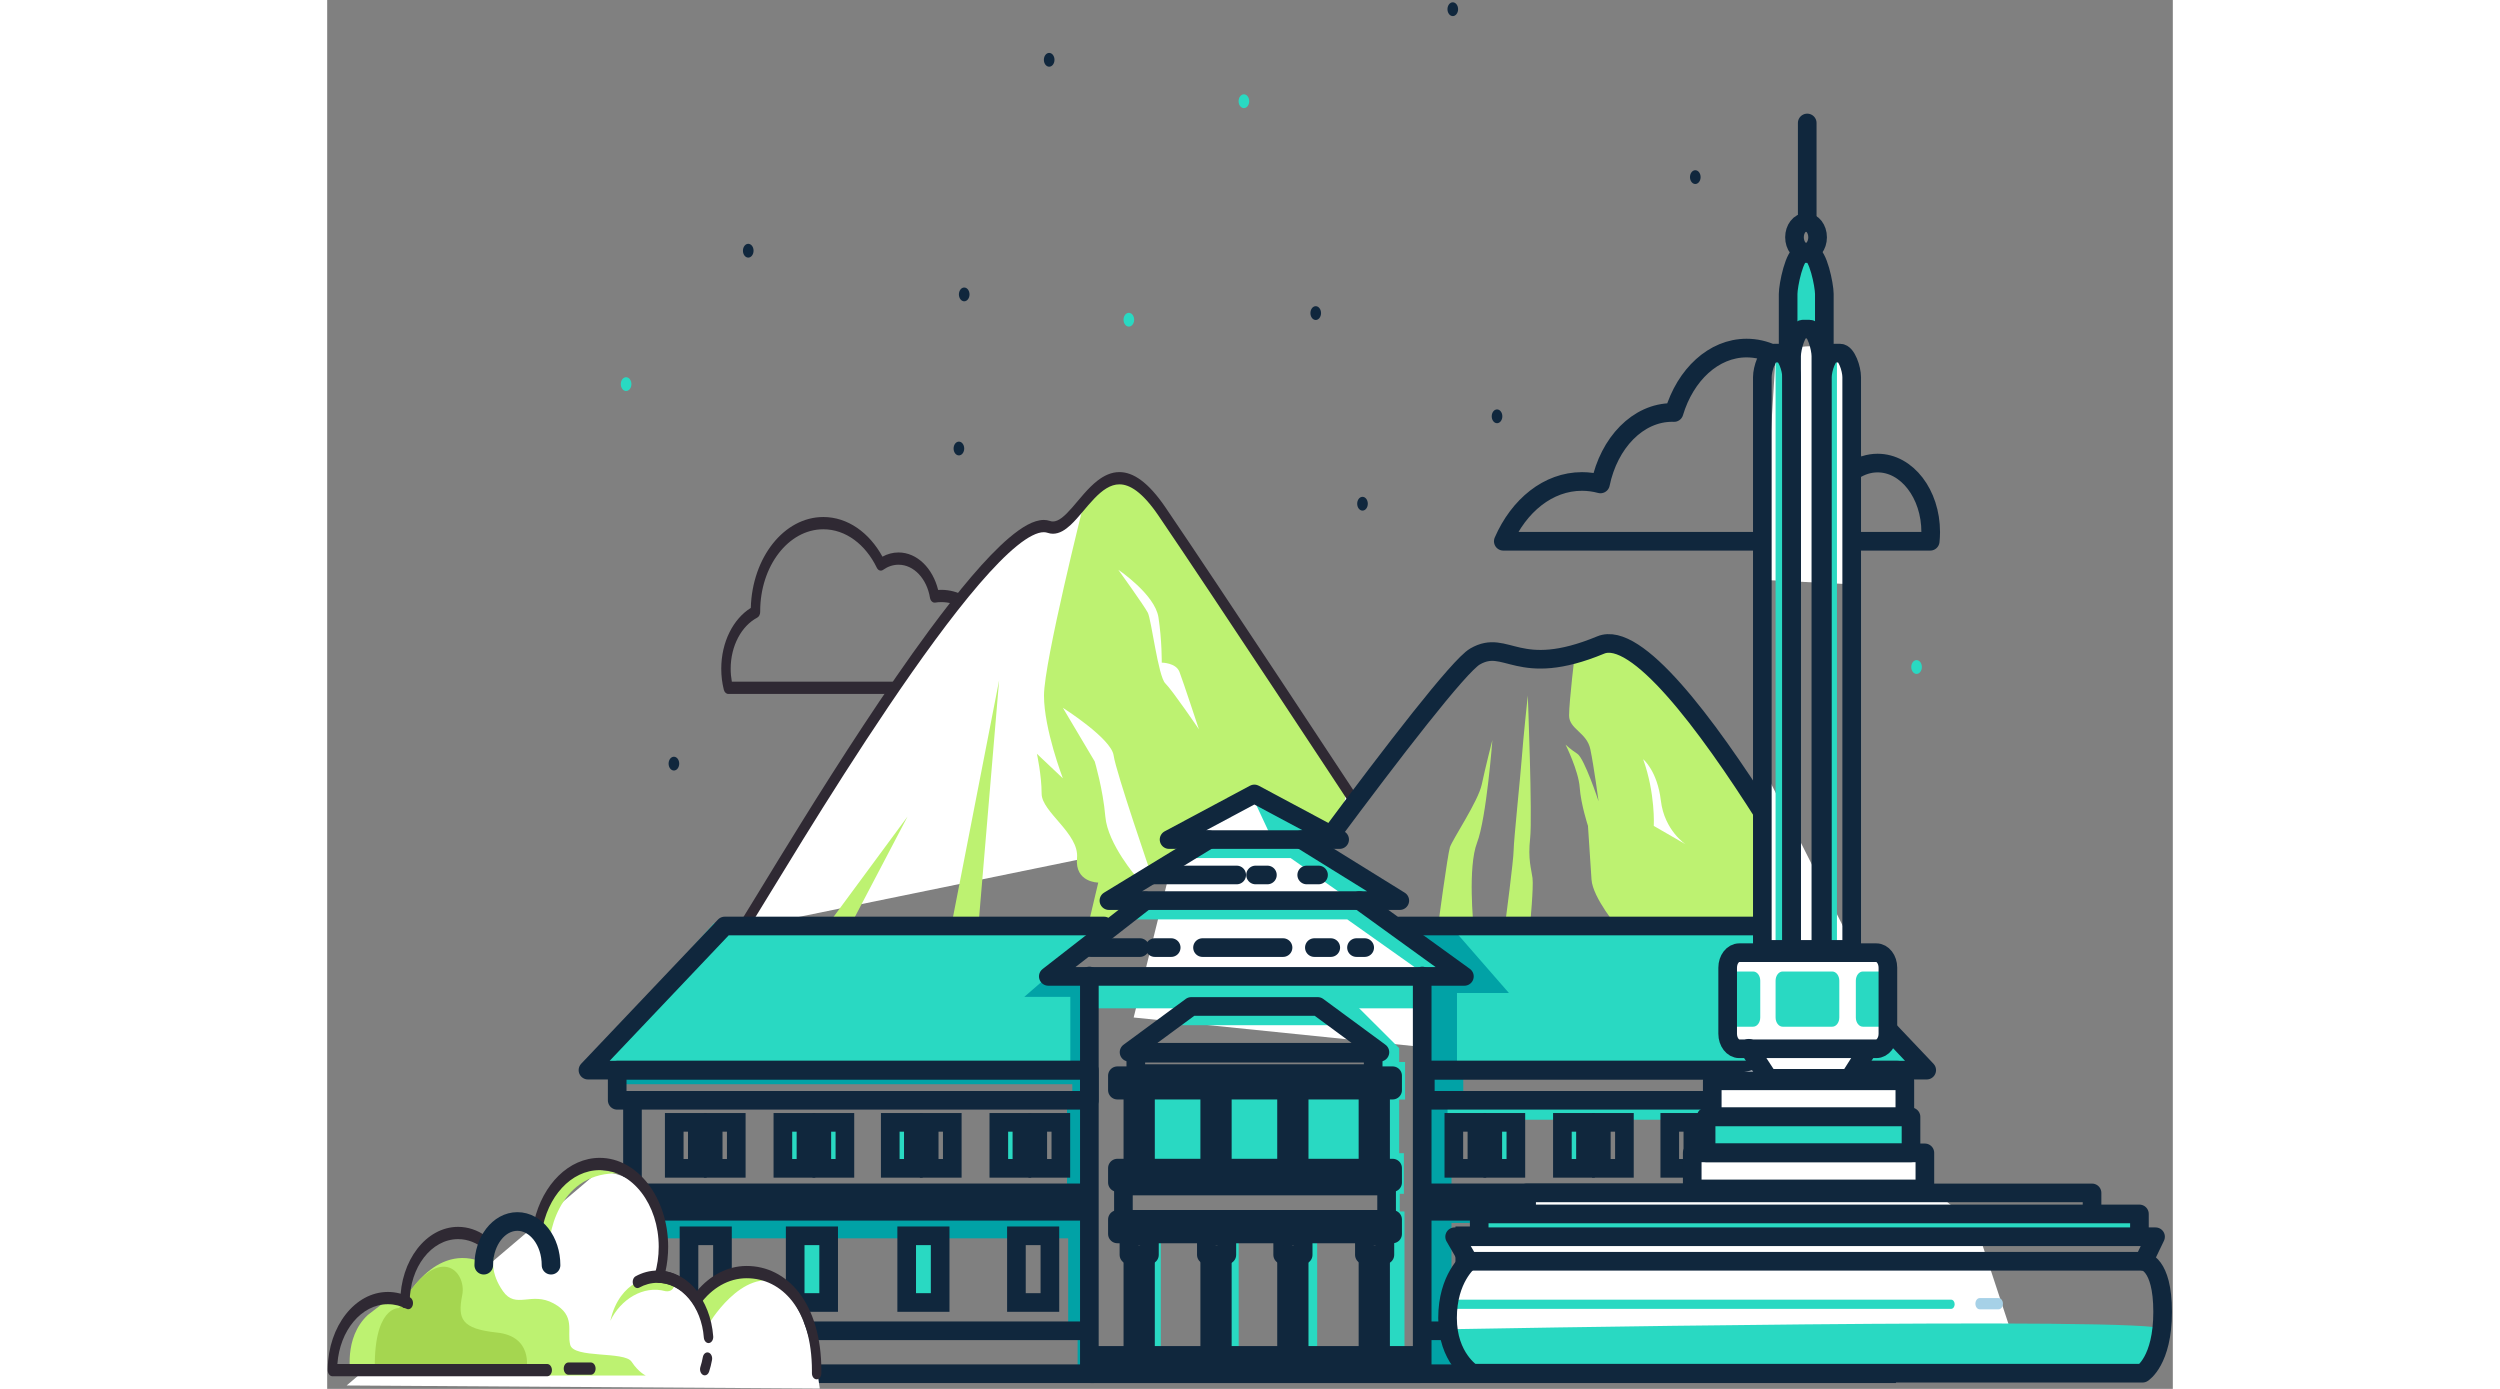 <?xml version="1.0" encoding="utf-8"?>
<!-- Generator: Adobe Illustrator 14.0.0, SVG Export Plug-In  -->
<!DOCTYPE svg PUBLIC "-//W3C//DTD SVG 1.1//EN" "http://www.w3.org/Graphics/SVG/1.1/DTD/svg11.dtd">
<svg version="1.1"
	 xmlns="http://www.w3.org/2000/svg" xmlns:xlink="http://www.w3.org/1999/xlink" xmlns:a="http://ns.adobe.com/AdobeSVGViewerExtensions/3.0/"
	 x="0px" y="0px" width="450px" height="250px" viewBox="-0.236 -0.99 792 596" enable-background="new -0.236 -0.99 792 596"
	 xml:space="preserve">
<rect x="-0.236" y="-0.99" width="792" height="596" fill="#808080" stroke="none"/>
<defs>
</defs>
<g>
	<g>
		<path fill="#2F2933" d="M171.892,296.795c-0.875,0-1.655-0.736-1.926-1.817l0,0c-0.709-2.825-1.098-5.845-1.097-8.977l0,0
			c0.001-11.52,5.179-21.464,12.677-26.121l0,0c0.588-21.675,14.294-39.008,31.12-39.01l0,0c10.466,0.001,19.736,6.72,25.377,17.011
			l0,0c2.124-1.159,4.46-1.801,6.902-1.8l0,0c7.951,0.005,14.684,6.75,16.992,16.088l0,0c0.449-0.031,0.903-0.049,1.362-0.049l0,0
			c14.401,0.003,26.075,15.168,26.076,33.882l0,0c0,3.061-0.318,6.028-0.905,8.847l0,0c-0.239,1.151-1.038,1.946-1.956,1.946l0,0
			H171.892L171.892,296.795z M286.515,294.163v-2.632V294.163L286.515,294.163z M284.909,291.531
			c0.271-1.789,0.414-3.636,0.414-5.529l0,0c-0.001-7.911-2.461-15.05-6.451-20.236l0,0c-3.992-5.183-9.485-8.38-15.574-8.382l0,0
			c-0.885,0-1.763,0.076-2.638,0.212l0,0c-1.039,0.16-2.004-0.738-2.222-2.067l0,0c-1.323-8.096-6.863-14.19-13.495-14.185l0,0
			c-2.411,0-4.663,0.8-6.632,2.204l0,0c-0.942,0.674-2.118,0.278-2.69-0.906l0,0c-4.798-9.919-13.279-16.51-22.957-16.508l0,0
			c-7.486,0.001-14.246,3.935-19.154,10.309l0,0c-4.906,6.377-7.934,15.161-7.935,24.889l0,0c0,0.038,0.001,0.125,0.002,0.259l0,0
			c0.005,1.081-0.495,2.047-1.265,2.454l0,0c-6.68,3.516-11.398,12.018-11.396,21.957l0,0c0,1.906,0.175,3.755,0.503,5.529l0,0
			H284.909L284.909,291.531z"/>
	</g>
</g>
<path fill="none" stroke="#10273D" stroke-width="8" stroke-linecap="round" stroke-linejoin="round" d="M324.988,242.028
	c0,4.377-2.73,7.924-6.099,7.924h-17.075c-3.368,0-6.098-3.547-6.098-7.924l0,0c0-4.375,2.73-7.923,6.098-7.923h17.075
	C322.258,234.104,324.988,237.652,324.988,242.028L324.988,242.028z"/>
<path fill="none" stroke="#10273D" stroke-width="8" stroke-linecap="round" stroke-linejoin="round" d="M665.082,197.721
	c-3.682,0-7.156,1.142-10.234,3.158c-0.331-9.982-6.093-18.134-13.545-19.588c-3.617-18.905-16.763-32.919-32.432-32.919
	c-14.179,0-26.285,11.474-31.143,27.661c-0.255-0.007-0.507-0.025-0.762-0.025c-14.749,0-27.154,13.006-30.809,30.669
	c-2.561-0.693-5.213-1.061-7.933-1.061c-14.495,0-27.119,10.349-33.764,25.663h183.2c0.132-1.293,0.209-2.609,0.209-3.949
	C687.871,210.978,677.668,197.721,665.082,197.721z"/>
<path fill="#FFFFFF" d="M621.441,150.136l-6.076,97.699l39.494,1.974c0,0,1.518-83.882-3.797-95.724
	C645.746,142.243,621.441,150.136,621.441,150.136z"/>
<ellipse fill="#10273D" cx="423.97" cy="133.36" rx="2.279" ry="2.961"/>
<ellipse fill="#10273D" cx="273.126" cy="125.349" rx="2.279" ry="2.961"/>
<ellipse fill="#10273D" cx="482.781" cy="2.96" rx="2.279" ry="2.961"/>
<ellipse fill="#10273D" cx="501.771" cy="177.66" rx="2.279" ry="2.96"/>
<ellipse fill="#10273D" cx="444.04" cy="215.166" rx="2.279" ry="2.961"/>
<ellipse fill="#10273D" cx="586.848" cy="75.012" rx="2.279" ry="2.96"/>
<ellipse fill="#10273D" cx="270.847" cy="191.478" rx="2.279" ry="2.96"/>
<ellipse fill="#10273D" cx="148.549" cy="326.697" rx="2.279" ry="2.96"/>
<ellipse fill="#10273D" cx="180.453" cy="106.594" rx="2.279" ry="2.962"/>
<ellipse fill="#10273D" cx="309.588" cy="24.674" rx="2.279" ry="2.961"/>
<ellipse fill="#29D9C2" cx="681.801" cy="285.241" rx="2.279" ry="2.962"/>
<ellipse fill="#29D9C2" cx="393.146" cy="42.44" rx="2.28" ry="2.962"/>
<ellipse fill="#29D9C2" cx="343.771" cy="136.206" rx="2.279" ry="2.961"/>
<ellipse fill="#29D9C2" cx="128.039" cy="163.842" rx="2.279" ry="2.961"/>
<path fill="#FFFFFF" d="M441.039,343.531c0,0-59.75-90.794-83.042-125.006c-25.551-37.53-35.311,11.232-48.611,6.579
	c-26.331-9.211-128.616,169.746-131.654,172.379"/>
<path fill="#BDF271" d="M324.577,214.577c0,0-17.216,68.424-17.216,82.899c0,14.475,8.102,35.526,8.102,35.526l-11.14-10.525
	c0,0,2.025,9.21,2.025,17.107c0,7.895,16.204,17.104,15.191,27.632c-1.014,10.525,9.114,10.525,9.114,10.525l-4.051,17.107
	l10.465,1.755l16.437-9.381l-17.787-1.583l41.184-26.757l56.712-1.755l3.376-17.544c0,0-47.598-72.374-59.751-89.48
	c-12.152-17.105-28.356-50.002-38.483-44.738C328.628,210.628,324.577,214.577,324.577,214.577z"/>
<g>
	<g>
		<path fill="#2F2933" d="M176.046,398.941c-0.591-1.152-0.391-2.692,0.438-3.532l0,0c0.017-0.021,0.044-0.059,0.076-0.1l0,0
			c0.103-0.145,0.266-0.378,0.465-0.682l0,0c0.404-0.613,0.972-1.504,1.677-2.634l0,0c1.411-2.259,3.376-5.478,5.799-9.451l0,0
			c4.847-7.949,11.521-18.929,19.304-31.44l0,0c15.567-25.026,35.56-56.176,54.287-81.564l0,0
			c12.495-16.931,24.392-31.29,34.209-39.665l0,0c5.633-4.758,10.55-7.697,14.961-7.747l0,0c0.909,0,1.797,0.138,2.646,0.435l0,0
			c0.448,0.156,0.876,0.226,1.304,0.226l0,0c1.157,0.002,2.405-0.528,3.811-1.596l0,0c1.399-1.06,2.909-2.634,4.495-4.452l0,0
			c3.185-3.633,6.642-8.23,10.792-11.462l0,0c2.765-2.146,5.903-3.685,9.419-3.683l0,0c5.942,0.007,12.412,4.339,19.783,15.185l0,0
			c23.319,34.253,83.061,125.033,83.066,125.04l0,0h0.001c0.727,1.106,0.626,2.768-0.224,3.712l0,0
			c-0.853,0.944-2.13,0.816-2.855-0.292l0,0c-0.01-0.014-3.734-5.672-9.698-14.717l0,0c-5.966-9.047-14.162-21.466-23.086-34.951
			l0,0c-17.847-26.969-38.608-58.223-50.237-75.305l0,0c-7.024-10.298-12.444-13.416-16.749-13.409l0,0
			c-3.869-0.013-7.375,2.537-10.821,6.127l0,0c-3.439,3.566-6.658,8.041-10.086,11.259l0,0c-2.285,2.125-4.766,3.791-7.609,3.806
			l0,0c-0.775,0-1.566-0.132-2.355-0.406l0,0c-0.469-0.165-0.997-0.253-1.596-0.253l0,0c-2.682-0.04-6.75,1.968-11.524,5.875l0,0
			c-4.786,3.882-10.311,9.557-16.256,16.478l0,0c-11.897,13.844-25.491,32.664-38.72,52.255l0,0
			c-26.475,39.205-51.487,81.456-59.166,93.713l0,0c-1.039,1.655-1.728,2.728-2.217,3.377l0,0c-0.144,0.181-0.233,0.318-0.525,0.583
			l0,0c-0.345,0.3-0.735,0.441-1.121,0.441l0,0C177.08,400.113,176.437,399.701,176.046,398.941L176.046,398.941z"/>
	</g>
</g>
<path fill="#BDF271" d="M535.223,279.054c0,0-2.532,21.053-2.532,26.974c0,5.923,7.596,7.237,9.115,14.476
	c1.52,7.236,3.544,22.368,3.544,22.368s-6.075-18.421-9.114-20.395c-3.038-1.974-5.063-3.948-5.063-3.948s5.57,11.185,6.077,18.422
	c0.506,7.238,3.544,16.448,3.544,16.448s1.013,15.133,1.52,23.028c0.507,7.895,11.646,21.055,11.646,21.055h88.107
	c0,0-57.1-111.308-89.626-121.06C539.274,272.474,535.223,279.054,535.223,279.054z"/>
<path fill="none" stroke="#10273D" stroke-width="8" stroke-linecap="round" stroke-linejoin="round" d="M377.96,429.342
	c0,0,100.691-140.718,114.365-148.614c13.673-7.895,18.229,9.87,53.925-4.932c30.53-12.66,118.845,157.493,118.845,157.493
	L377.96,429.342z"/>
<path fill="#BDF271" d="M476.484,396.167c0,0,4.051-30.266,5.064-33.556c1.013-3.291,12.152-19.739,13.672-26.976
	c1.52-7.238,4.557-19.08,4.557-19.08s-2.531,33.555-6.582,44.082c-4.051,10.526-1.52,35.529-1.52,35.529H476.484z"/>
<path fill="#BDF271" d="M505.348,394.849c0,0,3.545-26.976,3.545-30.924c0-3.945,3.038-32.896,3.544-40.132
	c0.506-7.238,2.532-26.317,2.532-26.317s2.025,51.976,1.013,61.188c-1.013,9.209,0.507,13.158,1.013,17.105
	c0.507,3.948-1.013,19.737-1.013,19.737L505.348,394.849z"/>
<path fill="#FFFFFF" d="M564.479,324.808c0,0,6.076,4.936,7.595,17.766c1.519,12.828,10.633,18.749,10.633,18.749l-13.67-7.896
	C569.036,353.427,569.794,339.612,564.479,324.808z"/>
<path fill="#FFFFFF" d="M339.262,243.525c0,0,15.697,10.528,17.215,20.397c1.52,9.868,1.416,19.439,1.416,19.439
	s6.077,0,7.595,3.949c1.52,3.946,8.355,24.669,8.355,24.669s-11.392-16.776-14.431-19.736c-3.038-2.96-5.974-27.335-7.492-30.296
	C350.402,258.987,339.262,243.525,339.262,243.525z"/>
<path fill="#FFFFFF" d="M347.363,375.77c0,0-12.659-14.475-13.671-26.318c-1.014-11.841-4.559-23.686-4.559-23.686l-13.671-23.027
	c0,0,20.761,13.159,21.774,20.396c1.012,7.237,16.203,51.319,16.203,51.319L347.363,375.77z"/>
<polygon fill="#BDF271" points="267.864,394.849 288.119,290.896 279.003,398.798 "/>
<polygon fill="#BDF271" points="213.876,396.773 248.818,349.396 226.03,392.825 "/>
<polygon fill="#FFFFFF" points="365.086,358.006 397.492,338.268 433.613,357.128 425.849,361.514 458.593,385.638 444.754,385.638 
	460.619,396.604 614.722,396.604 615.734,346.82 615.229,327.084 654.725,405.376 513.449,452.747 345.844,435.64 "/>
<polygon fill="#29D9C2" points="332.819,397.175 165.728,395.201 110.285,457.045 323.603,457.045 323.603,419.192 306.893,417.876 
	"/>
<polygon fill="#29D9C2" points="460.687,397.175 627.777,395.201 683.221,457.045 469.903,457.045 469.903,419.192 486.612,417.876 
	"/>
<polygon fill="#29D9C2" points="344.325,393.535 437.495,393.535 470.916,417.218 484.081,415.903 442.56,385.638 350.402,384.981 
	"/>
<polygon fill="#29D9C2" points="374.707,359.32 419.266,359.32 454.205,383.006 439.521,385.638 413.189,367.216 367.617,367.216 
	"/>
<polygon fill="#29D9C2" points="396.48,340.24 405.089,358.665 427.368,356.032 "/>
<polygon fill="#29D9C2" points="327.615,431.693 371.668,431.693 469.396,431.693 469.903,419.192 326.602,419.192 "/>
<polygon fill="#29D9C2" points="361.035,438.931 432.432,438.931 424.33,429.721 371.668,431.693 "/>
<polygon fill="#29D9C2" points="417.41,468.977 417.41,498.804 447.454,498.804 447.454,467.663 "/>
<polygon fill="#29D9C2" points="383.652,468.977 383.652,498.804 413.696,498.804 413.696,467.663 "/>
<polygon fill="#29D9C2" points="350.232,468.977 350.232,498.804 380.276,498.804 380.276,467.663 "/>
<polygon fill="#29D9C2" points="351.246,529.125 351.246,580.059 357.491,580.059 357.491,526.875 "/>
<polygon fill="#29D9C2" points="384.665,529.125 384.665,580.059 390.91,580.059 390.91,526.875 "/>
<polygon fill="#29D9C2" points="418.338,529.125 418.338,580.059 424.583,580.059 424.583,526.875 "/>
<polygon fill="#A6D1E7" points="450.997,529.125 450.997,580.059 457.243,580.059 457.243,526.875 "/>
<polygon fill="#01A2A6" points="487.287,457.574 487.287,471.171 470.746,471.171 470.746,455.382 "/>
<polygon fill="#01A2A6" points="487.287,570.719 487.287,588.285 470.746,588.285 470.746,567.889 "/>
<polygon fill="#01A2A6" points="482.224,471.611 482.224,510.21 470.409,510.21 471.084,471.611 "/>
<polygon fill="#01A2A6" points="482.224,519.311 482.224,570.738 470.409,570.738 471.084,519.311 "/>
<polygon fill="#01A2A6" points="485.854,511.631 485.854,519.856 471.421,518.54 472.181,509.658 "/>
<rect x="477.836" y="520.296" fill="#01A2A6" width="188.703" height="3.509"/>
<rect x="480.535" y="469.852" fill="#29D9C2" width="186.004" height="9.651"/>
<rect x="499.44" y="481.257" fill="#29D9C2" width="10.465" height="18.861"/>
<rect x="530.328" y="481.257" fill="#29D9C2" width="10.465" height="18.861"/>
<rect x="622.486" y="481.257" fill="#A6D1E7" width="10.464" height="18.861"/>
<rect x="288.363" y="481.257" fill="#29D9C2" width="10.465" height="18.861"/>
<rect x="242.033" y="481.257" fill="#29D9C2" width="10.465" height="18.861"/>
<rect x="210.894" y="481.257" fill="#29D9C2" width="10.465" height="18.861"/>
<rect x="195.704" y="481.257" fill="#29D9C2" width="10.465" height="18.861"/>
<rect x="487.119" y="530.383" fill="#A6D1E7" width="14.684" height="27.633"/>
<rect x="248.278" y="530.383" fill="#29D9C2" width="14.685" height="27.633"/>
<rect x="200.429" y="530.383" fill="#29D9C2" width="14.684" height="27.633"/>
<rect x="582.314" y="530.383" fill="#A6D1E7" width="14.685" height="27.633"/>
<polygon fill="#29D9C2" points="438.002,427.087 459.774,448.799 459.774,454.722 462.307,454.722 462.307,470.84 459.774,470.84 
	459.774,493.868 461.801,493.868 461.801,511.303 460.028,511.303 460.028,518.87 462.053,518.87 462.053,579.728 452.18,577.755 
	452.434,536.305 454.205,534.661 453.698,505.71 452.687,497.486 448.889,460.313 448.635,450.116 421.546,425.115 "/>
<rect x="319.514" y="457.683" fill="#01A2A6" width="6.329" height="13.157"/>
<rect x="317.235" y="470.84" fill="#01A2A6" width="10.126" height="40.791"/>
<rect x="321.032" y="510.318" fill="#A6D1E7" width="4.558" height="8.552"/>
<rect x="317.741" y="518.211" fill="#01A2A6" width="8.355" height="51.318"/>
<rect x="321.792" y="568.542" fill="#01A2A6" width="3.798" height="19.41"/>
<rect x="124.985" y="458.362" fill="#01A2A6" width="197.692" height="5.9"/>
<rect x="129.543" y="518.559" fill="#01A2A6" width="197.471" height="11.843"/>
<polygon fill="#01A2A6" points="481.042,395.507 506.867,425.115 484.588,425.115 484.588,457.355 468.383,458.011 469.903,419.192 
	486.612,417.876 462.813,397.482 "/>
<polygon fill="#01A2A6" points="332.678,397.482 298.912,426.783 318.659,426.783 318.659,458.364 326.602,458.67 326.602,417.876 
	314.45,416.561 "/>
<polygon fill="none" stroke="#10273D" stroke-width="8" stroke-linecap="round" stroke-linejoin="round" points="361.033,359.281 
	397.634,339.704 434.234,359.281 "/>
<polyline fill="none" stroke="#10273D" stroke-width="8" stroke-linecap="round" stroke-linejoin="round" points="442.759,385.454 
	487.765,418.002 309.216,418.002 350.871,385.548 "/>
<polyline fill="none" stroke="#10273D" stroke-width="8" stroke-linecap="round" stroke-linejoin="round" points="417.855,359.325 
	460.047,385.48 335.222,385.48 378.061,359.325 "/>
<polyline fill="none" stroke="#10273D" stroke-width="8" stroke-linecap="round" stroke-linejoin="round" points="333.105,396.373 
	170.352,396.373 111.671,458.23 324.836,458.23 "/>
<line fill="none" stroke="#10273D" stroke-width="8" stroke-linecap="round" stroke-linejoin="round" x1="326.832" y1="417.831" x2="326.832" y2="587.106"/>
<line fill="none" stroke="#10273D" stroke-width="8" stroke-linecap="round" stroke-linejoin="round" x1="469.655" y1="417.831" x2="469.655" y2="587.106"/>
<polygon fill="none" stroke="#10273D" stroke-width="8" stroke-linecap="round" stroke-linejoin="round" points="370.552,430.898 
	343.866,450.543 451.514,450.543 424.829,430.898 "/>
<rect x="346.76" y="450.963" fill="none" stroke="#10273D" stroke-width="8" stroke-linecap="round" stroke-linejoin="round" width="101.861" height="8.738"/>
<rect x="338.861" y="460.628" fill="none" stroke="#10273D" stroke-width="8" stroke-linecap="round" stroke-linejoin="round" width="118.104" height="6.182"/>
<rect x="338.861" y="500.269" fill="none" stroke="#10273D" stroke-width="8" stroke-linecap="round" stroke-linejoin="round" width="118.104" height="6.184"/>
<rect x="338.861" y="522.331" fill="none" stroke="#10273D" stroke-width="8" stroke-linecap="round" stroke-linejoin="round" width="118.104" height="6.182"/>
<rect x="341.445" y="507.961" fill="none" stroke="#10273D" stroke-width="8" stroke-linecap="round" stroke-linejoin="round" width="112.937" height="14.296"/>
<rect x="345.505" y="467.465" fill="none" stroke="#10273D" stroke-width="8" stroke-linecap="round" stroke-linejoin="round" width="5.413" height="32.611"/>
<rect x="343.813" y="529.327" fill="none" stroke="#10273D" stroke-width="8" stroke-linecap="round" stroke-linejoin="round" width="8.797" height="8.152"/>
<rect x="377.029" y="529.327" fill="none" stroke="#10273D" stroke-width="8" stroke-linecap="round" stroke-linejoin="round" width="8.797" height="8.152"/>
<rect x="409.785" y="529.327" fill="none" stroke="#10273D" stroke-width="8" stroke-linecap="round" stroke-linejoin="round" width="8.796" height="8.152"/>
<rect x="444.848" y="529.327" fill="none" stroke="#10273D" stroke-width="8" stroke-linecap="round" stroke-linejoin="round" width="8.797" height="8.152"/>
<rect x="446.387" y="467.465" fill="none" stroke="#10273D" stroke-width="8" stroke-linecap="round" stroke-linejoin="round" width="5.412" height="32.611"/>
<rect x="378.476" y="467.465" fill="none" stroke="#10273D" stroke-width="8" stroke-linecap="round" stroke-linejoin="round" width="5.414" height="32.611"/>
<rect x="411.447" y="467.465" fill="none" stroke="#10273D" stroke-width="8" stroke-linecap="round" stroke-linejoin="round" width="5.413" height="32.611"/>
<rect x="345.505" y="537.479" fill="none" stroke="#10273D" stroke-width="8" stroke-linecap="round" stroke-linejoin="round" width="5.413" height="42.582"/>
<rect x="446.387" y="537.479" fill="none" stroke="#10273D" stroke-width="8" stroke-linecap="round" stroke-linejoin="round" width="5.412" height="42.582"/>
<rect x="378.476" y="537.479" fill="none" stroke="#10273D" stroke-width="8" stroke-linecap="round" stroke-linejoin="round" width="5.414" height="42.582"/>
<rect x="411.447" y="537.479" fill="none" stroke="#10273D" stroke-width="8" stroke-linecap="round" stroke-linejoin="round" width="5.413" height="42.582"/>
<rect x="124.217" y="458.231" fill="none" stroke="#10273D" stroke-width="8" stroke-linecap="round" stroke-linejoin="round" width="202.613" height="12.946"/>
<line fill="none" stroke="#10273D" stroke-width="8" stroke-linecap="round" stroke-linejoin="round" x1="327.393" y1="405.639" x2="348.51" y2="405.639"/>
<line fill="none" stroke="#10273D" stroke-width="8" stroke-linecap="round" stroke-linejoin="round" x1="375.388" y1="405.639" x2="409.944" y2="405.639"/>
<line fill="none" stroke="#10273D" stroke-width="8" stroke-linecap="round" stroke-linejoin="round" x1="354.91" y1="405.639" x2="361.949" y2="405.639"/>
<line fill="none" stroke="#10273D" stroke-width="8" stroke-linecap="round" stroke-linejoin="round" x1="423.383" y1="405.639" x2="430.423" y2="405.639"/>
<line fill="none" stroke="#10273D" stroke-width="8" stroke-linecap="round" stroke-linejoin="round" x1="441.462" y1="405.639" x2="444.981" y2="405.639"/>
<rect x="123.934" y="510.896" fill="none" stroke="#10273D" stroke-width="8" stroke-linecap="round" stroke-linejoin="round" width="202.028" height="7.896"/>
<line fill="none" stroke="#10273D" stroke-width="8" stroke-linecap="round" stroke-linejoin="round" x1="130.77" y1="472.41" x2="130.77" y2="509.909"/>
<line fill="none" stroke="#10273D" stroke-width="8" stroke-linecap="round" stroke-linejoin="round" x1="130.77" y1="520.766" x2="130.77" y2="571.095"/>
<rect x="148.695" y="480.634" fill="none" stroke="#10273D" stroke-width="8" width="9.906" height="19.735"/>
<rect x="155.023" y="529.319" fill="none" stroke="#10273D" stroke-width="8" width="14.365" height="28.617"/>
<rect x="200.593" y="529.319" fill="none" stroke="#10273D" stroke-width="8" width="14.365" height="28.617"/>
<rect x="248.442" y="529.319" fill="none" stroke="#10273D" stroke-width="8" width="14.364" height="28.617"/>
<rect x="295.531" y="529.319" fill="none" stroke="#10273D" stroke-width="8" width="14.364" height="28.617"/>
<rect x="165.405" y="480.634" fill="none" stroke="#10273D" stroke-width="8" width="9.906" height="19.735"/>
<rect x="195.313" y="480.634" fill="none" stroke="#10273D" stroke-width="8" width="9.907" height="19.735"/>
<rect x="212.023" y="480.634" fill="none" stroke="#10273D" stroke-width="8" width="9.906" height="19.735"/>
<rect x="241.392" y="480.634" fill="none" stroke="#10273D" stroke-width="8" width="9.907" height="19.735"/>
<rect x="258.101" y="480.634" fill="none" stroke="#10273D" stroke-width="8" width="9.907" height="19.735"/>
<rect x="287.977" y="480.634" fill="none" stroke="#10273D" stroke-width="8" width="9.907" height="19.735"/>
<rect x="304.687" y="480.634" fill="none" stroke="#10273D" stroke-width="8" width="9.907" height="19.735"/>
<polyline fill="none" stroke="#10273D" stroke-width="8" points="328.882,588.498 128.869,588.498 128.869,570.076 328.882,570.076 
	"/>
<polyline fill="none" stroke="#10273D" stroke-width="8" stroke-linecap="round" stroke-linejoin="round" points="459.927,396.373 
	627.477,396.373 686.156,458.23 472.991,458.23 "/>
<rect x="470.998" y="458.231" fill="none" stroke="#10273D" stroke-width="8" stroke-linecap="round" stroke-linejoin="round" width="202.612" height="12.946"/>
<rect x="471.866" y="510.896" fill="none" stroke="#10273D" stroke-width="8" stroke-linecap="round" stroke-linejoin="round" width="202.027" height="7.896"/>
<line fill="none" stroke="#10273D" stroke-width="8" stroke-linecap="round" stroke-linejoin="round" x1="667.059" y1="472.41" x2="667.059" y2="509.909"/>
<line fill="none" stroke="#10273D" stroke-width="8" stroke-linecap="round" stroke-linejoin="round" x1="667.059" y1="520.766" x2="667.059" y2="571.095"/>
<rect x="639.227" y="480.634" fill="none" stroke="#10273D" stroke-width="8" width="9.907" height="19.735"/>
<rect x="628.439" y="529.319" fill="none" stroke="#10273D" stroke-width="8" width="14.365" height="28.617"/>
<rect x="582.869" y="529.319" fill="none" stroke="#10273D" stroke-width="8" width="14.364" height="28.617"/>
<rect x="535.021" y="529.319" fill="none" stroke="#10273D" stroke-width="8" width="14.365" height="28.617"/>
<rect x="487.933" y="529.319" fill="none" stroke="#10273D" stroke-width="8" width="14.364" height="28.617"/>
<rect x="622.517" y="480.634" fill="none" stroke="#10273D" stroke-width="8" width="9.907" height="19.735"/>
<rect x="592.609" y="480.634" fill="none" stroke="#10273D" stroke-width="8" width="9.905" height="19.735"/>
<rect x="575.898" y="480.634" fill="none" stroke="#10273D" stroke-width="8" width="9.907" height="19.735"/>
<rect x="546.53" y="480.634" fill="none" stroke="#10273D" stroke-width="8" width="9.904" height="19.735"/>
<rect x="529.819" y="480.634" fill="none" stroke="#10273D" stroke-width="8" width="9.907" height="19.735"/>
<rect x="499.945" y="480.634" fill="none" stroke="#10273D" stroke-width="8" width="9.906" height="19.735"/>
<rect x="483.234" y="480.634" fill="none" stroke="#10273D" stroke-width="8" width="9.906" height="19.735"/>
<polyline fill="none" stroke="#10273D" stroke-width="8" points="468.946,588.498 668.958,588.498 668.958,570.076 468.946,570.076 
	"/>
<rect x="327.344" y="580.645" fill="none" stroke="#10273D" stroke-width="8" stroke-linecap="round" stroke-linejoin="round" width="141.603" height="7.853"/>
<line fill="none" stroke="#10273D" stroke-width="8" stroke-linecap="round" stroke-linejoin="round" x1="353.597" y1="374.478" x2="390.053" y2="374.478"/>
<line fill="none" stroke="#10273D" stroke-width="8" stroke-linecap="round" stroke-linejoin="round" x1="398.156" y1="374.478" x2="403.232" y2="374.478"/>
<line fill="none" stroke="#10273D" stroke-width="8" stroke-linecap="round" stroke-linejoin="round" x1="420.098" y1="374.478" x2="425.174" y2="374.478"/>
<path fill="#FFFFFF" d="M616.241,387.611v21.056l-13.165,0.658c0,0-3.546,8.552-2.533,17.763c1.014,9.21,1.014,17.107,2.533,20.397
	c1.518,3.288,7.595,3.288,7.595,3.288l5.063,6.582l-21.774,4.603l-1.012,8.554l1.519,7.239l-2.532,0.656l-0.505,13.818l-6.078,1.315
	l-0.506,17.763h-69.877l-1.013,9.21l-20.761-0.657v10.527l-9.621-0.659l5.57,9.872c0,0-11.14,17.104-9.115,26.974
	c2.025,9.869,10.128,23.026,10.128,23.026h238.496l-21.267-64.476l-23.8-19.738l1.013-10.527l-5.57-3.948l-2.024-13.156
	l-1.52-13.818l-21.774-3.289l5.57-9.87c0,0,8.608-1.974,9.115-4.604c0.506-2.632,6.582-32.896-3.039-37.502
	C655.737,404.061,616.241,387.611,616.241,387.611z"/>
<path fill="#29D9C2" d="M780.302,586.261c0,0,7.089-11.222,7.089-16.832c0-5.613-307.361,0-307.361,0s5.569,19.076,10.128,20.2
	C494.714,590.751,780.302,586.261,780.302,586.261z"/>
<rect x="494.714" y="520.513" fill="#29D9C2" width="283.056" height="9.211"/>
<path fill="#29D9C2" d="M698.151,558.691c0-1.091-0.681-1.972-1.521-1.972H481.692c-0.84,0-1.52,0.881-1.52,1.972l0,0
	c0,1.092,0.68,1.976,1.52,1.976h214.938C697.471,560.667,698.151,559.783,698.151,558.691L698.151,558.691z"/>
<path fill="#A6D1E7" d="M718.863,558.455c0,1.333-0.831,2.412-1.856,2.412h-8.102c-1.026,0-1.857-1.079-1.857-2.412l0,0
	c0-1.33,0.831-2.412,1.857-2.412h8.102C718.032,556.042,718.863,557.125,718.863,558.455L718.863,558.455z"/>
<path fill="#FFFFFF" d="M116.293,501.655c0,0,22.28,0,25.656,21.054c3.375,21.053,0.844,24.781,0.844,24.781
	s10.634,3.947,12.659,7.896c2.026,3.947,2.87,5.703,2.87,5.703s13.333-23.248,28.862-16.23c15.529,7.019,21.436,31.8,23.967,50.003
	l-203.05-1.316"/>
<path fill="#BDF271" d="M89.885,527.145c0,0,1.428-0.708,5.22,8.85c-0.754-9.998,6.168-36.203,32.751-33.242
	c-18.229-2.961-21.521-3.619-27.434,1.662C88.398,515.154,89.885,527.145,89.885,527.145"/>
<path fill="#BDF271" d="M163.047,567.885c0,0,14.685-25.66,31.647-18.093c-16.203-10.855-30.381-1.975-34.432,3.619
	c-1.013,4.934,1.012,10.527,1.012,10.527L163.047,567.885"/>
<path fill="#BDF271" d="M139.502,546.942c0,0-14.178,0.876-18.229,18.861c4.388-9.213,14.178-15.352,23.63-12.723
	c4.81,0.771,5.739-6.139-2.363-6.575C141.776,546.461,139.502,546.942,139.502,546.942z"/>
<path fill="#BDF271" d="M77.219,526.764c0,0-12.659,11.186-2.025,26.316c5.553,7.902,12.153,0,21.773,5.265
	c9.621,5.265,5.57,11.845,7.089,17.764c1.519,5.923,23.292,2.633,26.331,7.237c3.038,4.606,6.076,5.923,6.076,5.923H9.874
	c0,0-3.292-16.121,7.342-25.989l6.836-5.264h8.354c0,0,13.166-26.646,34.686-17.104C72.662,526.764,73.428,528.71,77.219,526.764z"
	/>
<path fill="#A5D650" d="M30.634,560.319c0,0-11.393-0.986-10.38,28.292c17.723,0,65.067-2.304,65.067-2.304
	s2.784-13.815-12.659-15.461c-15.444-1.645-16.963-5.921-14.938-16.119C59.75,544.53,47.344,531.041,30.634,560.319z"/>
<g>
	<g>
		<path fill="#2F2933" d="M209.771,590.913c-1.119-0.021-2.012-1.217-1.995-2.669l0,0c0.004-0.324,0.006-0.646,0.006-0.967l0,0
			c-0.011-13.37-3.297-23.196-8.365-29.776l0,0c-5.075-6.571-12.032-9.974-19.656-9.979l0,0
			c-7.824,0.001-14.867,4.227-19.896,11.021l0,0c-0.396,0.535-0.939,0.824-1.511,0.806l0,0c-0.571-0.018-1.104-0.343-1.478-0.9l0,0
			c-3.595-5.368-8.832-8.791-14.706-8.938l0,0c-0.663-0.017-1.274-0.45-1.644-1.166l0,0c-0.37-0.714-0.447-1.614-0.206-2.418l0,0
			c1.103-3.692,1.712-7.693,1.713-11.893l0,0c-0.001-9.097-2.831-17.302-7.417-23.266l0,0c-4.588-5.957-10.905-9.633-17.904-9.634
			l0,0c-12.303-0.006-22.556,11.41-24.841,26.518l0,0c-0.135,0.897-0.62,1.638-1.28,1.96l0,0c-0.66,0.318-1.4,0.17-1.953-0.394l0,0
			c-2.111-2.141-4.745-3.408-7.627-3.41l0,0c-4.688-0.001-8.762,3.374-10.876,8.358l0,0c-0.272,0.642-0.736,1.107-1.283,1.285l0,0
			c-0.547,0.18-1.125,0.053-1.597-0.348l0,0c-3.259-2.755-7.131-4.359-11.311-4.36l0,0c-5.741,0.001-10.918,3.015-14.682,7.902l0,0
			c-3.761,4.89-6.081,11.617-6.082,19.077l0,0c0,1.453-0.907,2.631-2.026,2.631l0,0c-1.118,0-2.025-1.178-2.025-2.631l0,0
			c0.002-17.81,11.109-32.24,24.814-32.243l0,0c4.253-0.002,8.264,1.4,11.764,3.855l0,0c2.991-5.327,7.838-8.791,13.303-8.791l0,0
			c2.733-0.001,5.319,0.872,7.592,2.411l0,0c3.654-15.68,14.854-27.079,28.11-27.086l0,0c16.223,0.002,29.37,17.085,29.372,38.164
			l0,0c0,3.632-0.396,7.146-1.128,10.478l0,0c5.21,0.894,9.9,3.958,13.503,8.466l0,0c5.619-6.651,13.1-10.722,21.301-10.718l0,0
			c8.543-0.008,16.611,3.857,22.516,11.515l0,0c5.915,7.648,9.566,19.017,9.556,33.503l0,0c0,0.346-0.002,0.694-0.006,1.046l0,0
			c-0.017,1.438-0.921,2.591-2.024,2.591l0,0C209.792,590.914,209.781,590.914,209.771,590.913L209.771,590.913z"/>
	</g>
</g>
<g>
	<g>
		<path fill="#2F2933" d="M161.008,588.999c-1.032-0.565-1.517-2.105-1.083-3.447l0,0c0.433-1.335,0.78-2.727,1.037-4.165l0,0h0.001
			c0.252-1.416,1.341-2.298,2.43-1.97l0,0c1.09,0.329,1.769,1.742,1.516,3.159l0,0c-0.309,1.73-0.729,3.409-1.249,5.018l0,0
			c-0.326,1.006-1.078,1.611-1.869,1.611l0,0C161.529,589.205,161.264,589.139,161.008,588.999L161.008,588.999z"/>
	</g>
</g>
<g>
	<g>
		<path fill="#2F2933" d="M161.387,572.97c-0.972-13.166-9.517-23.479-19.911-23.473l0,0c-2.767,0-5.393,0.726-7.785,2.04l0,0v0.001
			c-1.032,0.565-2.22-0.062-2.655-1.4l0,0c-0.437-1.338,0.046-2.882,1.076-3.449l0,0c2.879-1.581,6.049-2.459,9.364-2.458l0,0
			c12.501,0.006,22.771,12.384,23.943,28.234l0,0c0.108,1.45-0.708,2.735-1.822,2.872l0,0c-0.065,0.008-0.13,0.011-0.195,0.011l0,0
			C162.37,575.348,161.488,574.331,161.387,572.97L161.387,572.97z"/>
	</g>
</g>
<path fill="none" stroke="#10273D" stroke-width="8" stroke-linecap="round" stroke-linejoin="round" d="M95.825,541.928
	c0-10.357-6.461-18.752-14.433-18.752c-7.97,0-14.433,8.395-14.433,18.752"/>
<polygon fill="#29D9C2" points="679.536,491.783 679.536,491.783 591.604,491.783 591.604,491.783 591.604,476.748 591.604,476.748 
	679.536,476.748 679.536,476.748 "/>
<polygon fill="#29D9C2" points="641.559,402.745 641.559,152.731 647.636,151.416 647.636,405.376 "/>
<polygon fill="#29D9C2" points="621.304,402.745 621.304,152.731 627.38,151.416 627.38,405.376 "/>
<path fill="#29D9C2" d="M626.367,146.81c0-0.987,2.785-37.173,5.57-39.147c2.785-1.973,8.608,3.619,8.608,3.619l1.266,34.87
	c0,0-4.557-8.225-7.848-6.579C630.673,141.217,626.367,146.81,626.367,146.81z"/>
<path fill="#29D9C2" d="M648.647,435.64c0,2.181-1.36,3.949-3.038,3.949h-21.267c-1.678,0-3.039-1.769-3.039-3.949v-15.789
	c0-2.181,1.361-3.948,3.039-3.948h21.267c1.678,0,3.038,1.768,3.038,3.948V435.64z"/>
<path fill="#29D9C2" d="M670.422,435.64c0,2.181-1.361,3.949-3.039,3.949h-8.608c-1.678,0-3.037-1.769-3.037-3.949v-15.789
	c0-2.181,1.359-3.948,3.037-3.948h8.608c1.678,0,3.039,1.768,3.039,3.948V435.64z"/>
<path fill="#29D9C2" d="M614.722,435.64c0,2.181-1.359,3.949-3.038,3.949h-8.607c-1.679,0-3.039-1.769-3.039-3.949v-15.789
	c0-2.181,1.36-3.948,3.039-3.948h8.607c1.679,0,3.038,1.768,3.038,3.948V435.64z"/>
<path fill="none" stroke="#10273D" stroke-width="8" stroke-linecap="round" stroke-linejoin="round" d="M626.688,149.684v-24.501
	c0-3.751,2.747-17.377,6.134-17.377h3.271c3.388,0,6.133,13.625,6.133,17.377v28.207"/>
<path fill="none" stroke="#10273D" stroke-width="8" stroke-linecap="round" stroke-linejoin="round" d="M639.334,100.827
	c0,3.56-2.219,6.444-4.958,6.444l0,0c-2.738,0-4.958-2.884-4.958-6.444l0,0c0-3.558,2.22-6.441,4.958-6.441l0,0
	C637.115,94.385,639.334,97.269,639.334,100.827L639.334,100.827z"/>
<path fill="none" stroke="#10273D" stroke-width="8" stroke-linecap="round" stroke-linejoin="round" d="M628.177,406.416V160.851
	c0-3.558-2.22-10.309-4.959-10.309h-2.644c-2.738,0-4.959,6.751-4.959,10.309v245.564H628.177z"/>
<path fill="none" stroke="#10273D" stroke-width="8" stroke-linecap="round" stroke-linejoin="round" d="M640.737,406.416V151.832
	c0-3.559-2.219-11.597-4.957-11.597h-2.646c-2.737,0-4.958,8.039-4.958,11.597v254.584H640.737z"/>
<path fill="none" stroke="#10273D" stroke-width="8" stroke-linecap="round" stroke-linejoin="round" d="M653.963,406.416V160.851
	c0-3.558-2.222-10.309-4.96-10.309h-2.645c-2.738,0-4.958,6.751-4.958,10.309v245.564H653.963z"/>
<path fill="none" stroke="#10273D" stroke-width="8" stroke-linecap="round" stroke-linejoin="round" d="M669.499,442.618
	c0,3.559-2.222,6.443-4.959,6.443h-58.842c-2.738,0-4.958-2.885-4.958-6.443v-28.35c0-3.558,2.22-6.441,4.958-6.441h58.842
	c2.737,0,4.959,2.884,4.959,6.441V442.618z"/>
<polyline fill="none" stroke="#10273D" stroke-width="8" stroke-linecap="round" stroke-linejoin="round" points="609.83,448.844 
	618.26,461.732 652.97,461.732 659.912,450.776 "/>
<polygon fill="none" stroke="#10273D" stroke-width="8" stroke-linecap="round" stroke-linejoin="round" points="676.771,478.268 
	676.771,478.268 594.128,478.268 594.128,478.268 594.128,462.804 594.128,462.804 676.771,462.804 676.771,462.804 "/>
<polygon fill="none" stroke="#10273D" stroke-width="8" stroke-linecap="round" stroke-linejoin="round" points="679.415,493.729 
	679.415,493.729 591.484,493.729 591.484,493.729 591.484,478.268 591.484,478.268 679.415,478.268 679.415,478.268 "/>
<polygon fill="none" stroke="#10273D" stroke-width="8" stroke-linecap="round" stroke-linejoin="round" points="685.366,509.194 
	685.366,509.194 585.534,509.194 585.534,509.194 585.534,493.729 585.534,493.729 685.366,493.729 685.366,493.729 "/>
<path fill="none" stroke="#10273D" stroke-width="8" stroke-linecap="round" stroke-linejoin="round" d="M514.461,518.557v-7.646
	c1.983,0,242.639,0,242.639,0v7.972"/>
<path fill="none" stroke="#10273D" stroke-width="8" stroke-linecap="round" stroke-linejoin="round" d="M494.125,528.191v-8.261
	c2.316,0,283.311,0,283.311,0v8.698"/>
<line fill="none" stroke="#10273D" stroke-width="8" stroke-linecap="round" stroke-linejoin="round" x1="634.883" y1="94.385" x2="634.883" y2="51.776"/>
<polygon fill="none" stroke="#10273D" stroke-width="8" stroke-linecap="round" stroke-linejoin="round" points="483.574,529.724 
	784.353,529.724 779.289,540.253 489.65,540.253 "/>
<path fill="none" stroke="#10273D" stroke-width="8" stroke-linecap="round" stroke-linejoin="round" d="M489.65,540.253
	c0,0-9.115,7.236-9.115,24.343c0,17.107,10.635,23.687,10.635,23.687h287.612c0,0,8.608-5.265,8.608-26.318
	c0-21.053-8.102-21.711-8.102-21.711"/>
<g>
	<g>
		<path fill="#2F2933" d="M10.632,589.597H2.025c-0.534,0-1.055-0.278-1.432-0.771l0,0C0.215,588.336,0,587.658,0,586.965l0,0
			c-0.001-0.235,0.001-0.473,0.004-0.71l0,0c0.293-18.208,11.739-32.842,25.819-32.844l0,0c3.346,0,6.551,0.829,9.489,2.338l0,0
			c1.041,0.537,1.55,2.063,1.139,3.417l0,0c-0.411,1.349-1.587,2.011-2.627,1.479l0,0c-2.477-1.271-5.17-1.971-8-1.971l0,0
			c-11.341-0.004-20.66,11.271-21.681,25.659l0,0h6.49l83.55,0.001c1.119,0,2.026,1.177,2.026,2.631l0,0
			c0,1.453-0.907,2.632-2.026,2.632l0,0H10.632L10.632,589.597z"/>
	</g>
</g>
<g>
	<g>
		<path fill="#2F2933" d="M103.297,588.94c-1.119,0-2.025-1.179-2.025-2.632l0,0c0-1.454,0.906-2.633,2.025-2.633l0,0h9.621
			c1.119,0,2.025,1.179,2.025,2.633l0,0c0,1.453-0.906,2.632-2.025,2.632l0,0H103.297L103.297,588.94z"/>
	</g>
</g>
</svg>
